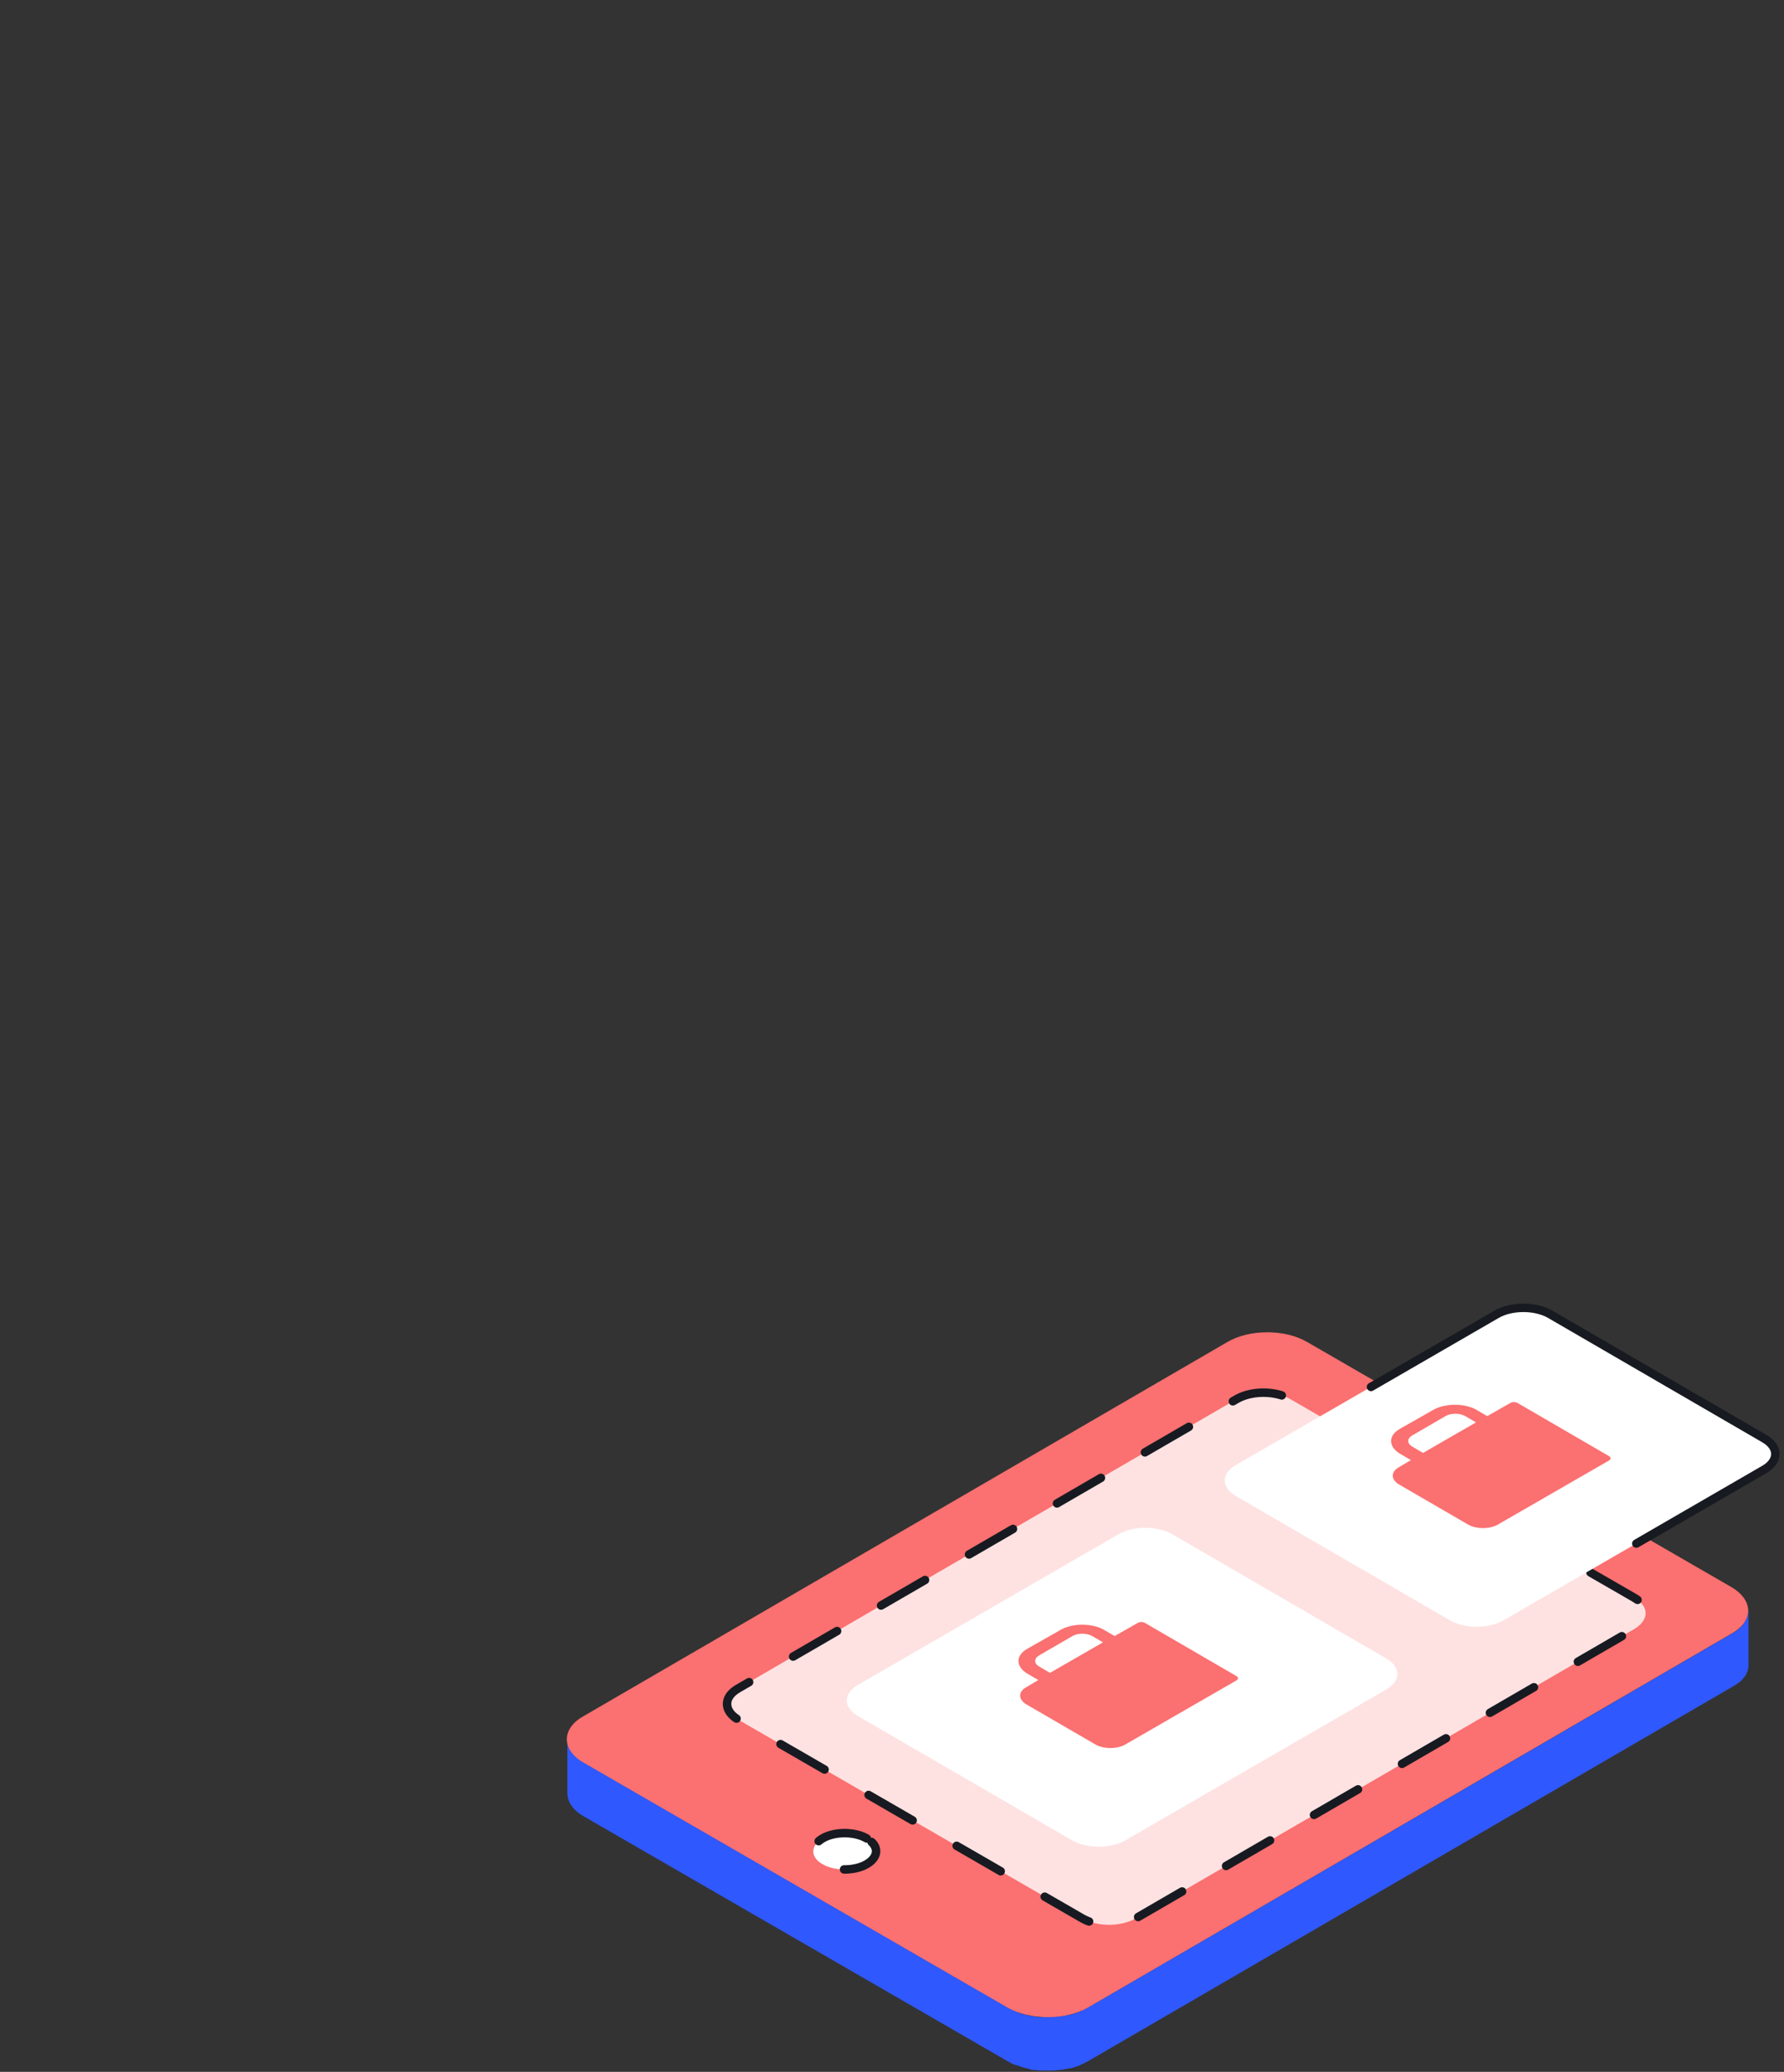 <svg width="421" height="489" viewBox="0 0 421 489" fill="none" xmlns="http://www.w3.org/2000/svg">
<rect x="0" y="0" width="421" height="489" fill="#333333" stroke="none"/>
<path d="M412.525 380.528C412.525 380.634 412.525 380.846 412.525 380.952C412.525 381.057 412.419 381.163 412.419 381.269C412.419 381.375 412.313 381.587 412.313 381.693C412.313 381.799 412.207 381.905 412.207 382.011C412.101 382.117 412.101 382.329 411.995 382.435C411.889 382.541 411.889 382.647 411.783 382.753C411.677 382.858 411.571 383.07 411.465 383.176C411.359 383.282 411.359 383.388 411.253 383.494C411.042 383.706 410.936 383.918 410.724 384.13C410.618 384.236 410.618 384.236 410.512 384.342C410.406 384.448 410.194 384.554 410.088 384.659C409.982 384.765 409.876 384.871 409.664 384.977C409.558 385.083 409.347 385.189 409.135 385.295C408.923 385.401 408.817 385.507 408.605 385.613L256.685 473.862C256.261 474.074 255.837 474.286 255.413 474.498C255.307 474.604 255.202 474.604 254.99 474.71C254.672 474.816 254.248 475.028 253.93 475.134C253.824 475.134 253.718 475.24 253.506 475.24C253.295 475.345 253.083 475.345 252.871 475.451C252.659 475.451 252.553 475.557 252.341 475.557C252.129 475.663 251.811 475.663 251.6 475.663C251.388 475.663 251.282 475.769 251.07 475.769C250.54 475.875 250.116 475.875 249.587 475.981C249.481 475.981 249.269 475.981 249.163 475.981C248.845 475.981 248.527 475.981 248.315 476.087C248.103 476.087 247.892 476.087 247.786 476.087C247.574 476.087 247.256 476.087 247.044 476.087C246.832 476.087 246.62 476.087 246.408 476.087C246.197 476.087 245.985 476.087 245.773 476.087C245.561 476.087 245.349 476.087 245.137 476.087C244.925 476.087 244.713 476.087 244.501 475.981C244.29 475.981 244.078 475.875 243.866 475.875C243.654 475.875 243.442 475.769 243.124 475.769C242.912 475.769 242.7 475.663 242.595 475.663C242.277 475.557 242.065 475.557 241.747 475.451C241.641 475.451 241.429 475.345 241.323 475.345C240.794 475.24 240.37 475.028 239.84 474.816C239.628 474.71 239.416 474.604 239.204 474.498C239.098 474.498 238.992 474.392 238.887 474.392C238.569 474.18 238.251 474.074 237.933 473.862L137.818 416.018C135.17 414.535 133.898 412.522 133.898 410.509V423.222C133.898 425.235 135.17 427.248 137.818 428.731L237.933 486.575C238.251 486.787 238.569 486.893 238.887 487.105C238.992 487.105 239.098 487.211 239.204 487.211C239.416 487.317 239.628 487.423 239.84 487.423C239.84 487.423 239.84 487.423 239.946 487.423C240.37 487.635 240.899 487.741 241.429 487.952H241.535C241.641 487.952 241.747 488.058 241.853 488.058C242.171 488.164 242.383 488.164 242.7 488.27C242.806 488.27 242.806 488.27 242.912 488.376C243.018 488.376 243.124 488.376 243.23 488.482C243.442 488.482 243.654 488.588 243.972 488.588C244.078 488.588 244.184 488.588 244.29 488.588C244.396 488.588 244.501 488.588 244.607 488.588C244.819 488.588 245.031 488.694 245.243 488.694C245.349 488.694 245.455 488.694 245.561 488.694C245.667 488.694 245.773 488.694 245.879 488.694C246.091 488.694 246.302 488.694 246.514 488.694C246.62 488.694 246.726 488.694 246.832 488.694C246.938 488.694 247.044 488.694 247.15 488.694C247.362 488.694 247.68 488.694 247.892 488.694C247.998 488.694 248.103 488.694 248.209 488.694C248.315 488.694 248.315 488.694 248.421 488.694C248.739 488.694 249.057 488.694 249.375 488.588C249.481 488.588 249.587 488.588 249.693 488.588H249.799C250.328 488.482 250.858 488.482 251.282 488.376C251.282 488.376 251.282 488.376 251.388 488.376C251.494 488.376 251.705 488.27 251.811 488.27C252.023 488.27 252.341 488.164 252.553 488.164C252.765 488.164 252.871 488.058 253.083 488.058C253.295 487.953 253.506 487.953 253.718 487.847H253.824C253.93 487.847 253.93 487.741 254.036 487.741C254.354 487.635 254.778 487.529 255.096 487.317C255.202 487.211 255.307 487.211 255.519 487.105C255.943 486.893 256.367 486.681 256.791 486.469L408.817 398.114C408.923 398.114 408.923 398.008 409.029 398.008C409.135 397.902 409.241 397.902 409.347 397.796C409.558 397.69 409.664 397.584 409.876 397.478C409.982 397.372 410.088 397.267 410.3 397.161C410.406 397.055 410.618 396.949 410.724 396.843C410.724 396.843 410.83 396.843 410.83 396.737L410.936 396.631C411.148 396.419 411.359 396.207 411.465 395.995L411.571 395.889L411.677 395.783C411.783 395.677 411.889 395.466 411.995 395.36C411.995 395.254 412.101 395.254 412.101 395.148V395.042C412.207 394.936 412.207 394.724 412.313 394.618C412.313 394.512 412.419 394.406 412.419 394.406V394.3C412.419 394.194 412.525 393.982 412.525 393.876C412.525 393.77 412.631 393.665 412.631 393.559C412.631 393.559 412.631 393.559 412.631 393.453C412.631 393.347 412.631 393.135 412.631 393.029C412.631 392.923 412.631 392.817 412.631 392.711V392.605V379.892C412.631 380.21 412.525 380.316 412.525 380.528Z" fill="#2F58FF"/>
<path d="M408.605 374.595C413.796 377.667 413.902 382.541 408.711 385.507L256.685 473.862C251.494 476.829 243.018 476.829 237.827 473.862L137.712 416.018C132.521 413.052 132.415 408.073 137.606 405.106L289.633 316.751C294.824 313.679 303.299 313.679 308.49 316.751L408.605 374.595Z" fill="#FB7070"/>
<path d="M385.722 377.138L304.465 330.205C300.969 328.193 295.354 328.193 291.858 330.205L174.157 398.538C170.661 400.551 170.767 403.835 174.157 405.848L255.414 452.78C258.91 454.793 264.525 454.793 268.021 452.78L385.722 384.448C389.218 382.329 389.218 379.15 385.722 377.138Z" fill="#FEE2E2" stroke="#171A21" stroke-width="2" stroke-miterlimit="10" stroke-linecap="round" stroke-linejoin="round" stroke-dasharray="12 12"/>
<path d="M204.561 433.922C201.701 432.227 196.933 432.227 194.073 433.922C191.213 435.617 191.213 438.372 194.073 439.961C196.933 441.656 201.701 441.656 204.561 439.961C207.422 438.266 207.528 435.617 204.561 433.922Z" fill="white" stroke="#171A21" stroke-width="2" stroke-miterlimit="10" stroke-linecap="round" stroke-linejoin="round" stroke-dasharray="12 12"/>
<path d="M202.442 397.69C198.946 399.703 198.946 402.987 202.442 405L252.977 434.346C256.473 436.359 262.087 436.359 265.584 434.346L327.136 398.749C330.632 396.737 330.632 393.452 327.136 391.439L276.601 362.094C273.105 360.081 267.491 360.081 263.994 362.094L202.442 397.69Z" fill="white"/>
<path d="M260.287 387.626L247.786 394.83L245.244 393.347C243.972 392.605 243.972 391.44 245.244 390.698L253.083 386.143C254.355 385.401 256.473 385.401 257.745 386.143L260.287 387.626ZM242.489 389.109C239.629 390.698 239.629 393.347 242.489 395.042L245.032 396.525L242.171 398.22C240.264 399.279 240.264 401.08 242.171 402.246L258.592 411.781C260.499 412.84 263.571 412.84 265.478 411.781L291.752 396.631C292.282 396.313 292.282 395.889 291.752 395.572L270.246 383.07C269.716 382.753 268.974 382.753 268.445 383.07L263.042 386.143L260.499 384.66C257.745 383.07 253.083 383.07 250.329 384.66L242.489 389.109Z" fill="#FB7070"/>
<path d="M291.645 345.779C288.149 347.792 288.149 351.076 291.645 353.089L342.18 382.435C345.676 384.448 351.291 384.448 354.787 382.435L416.339 346.839C419.835 344.826 419.835 341.542 416.339 339.529L365.805 310.183C362.309 308.17 356.694 308.17 353.198 310.183L291.645 345.779Z" fill="white"/>
<path d="M386.145 364.319L416.338 346.838C419.834 344.825 419.834 341.541 416.338 339.528L365.804 310.183C362.308 308.17 356.693 308.17 353.197 310.183L323.533 327.345" stroke="#171A21" stroke-width="2" stroke-miterlimit="10" stroke-linecap="round" stroke-linejoin="round"/>
<path d="M348.323 335.714L335.822 342.918L333.279 341.435C332.008 340.694 332.008 339.528 333.279 338.787L341.119 334.231C342.39 333.49 344.509 333.49 345.78 334.231L348.323 335.714ZM330.419 337.197C327.558 338.787 327.558 341.435 330.419 343.13L332.961 344.613L330.101 346.308C328.194 347.368 328.194 349.169 330.101 350.334L346.522 359.869C348.429 360.928 351.501 360.928 353.408 359.869L379.682 344.719C380.211 344.401 380.211 343.978 379.682 343.66L358.175 331.159C357.646 330.841 356.904 330.841 356.374 331.159L350.971 334.231L348.429 332.748C345.674 331.159 341.013 331.159 338.258 332.748L330.419 337.197Z" fill="#FB7070"/>
</svg>
